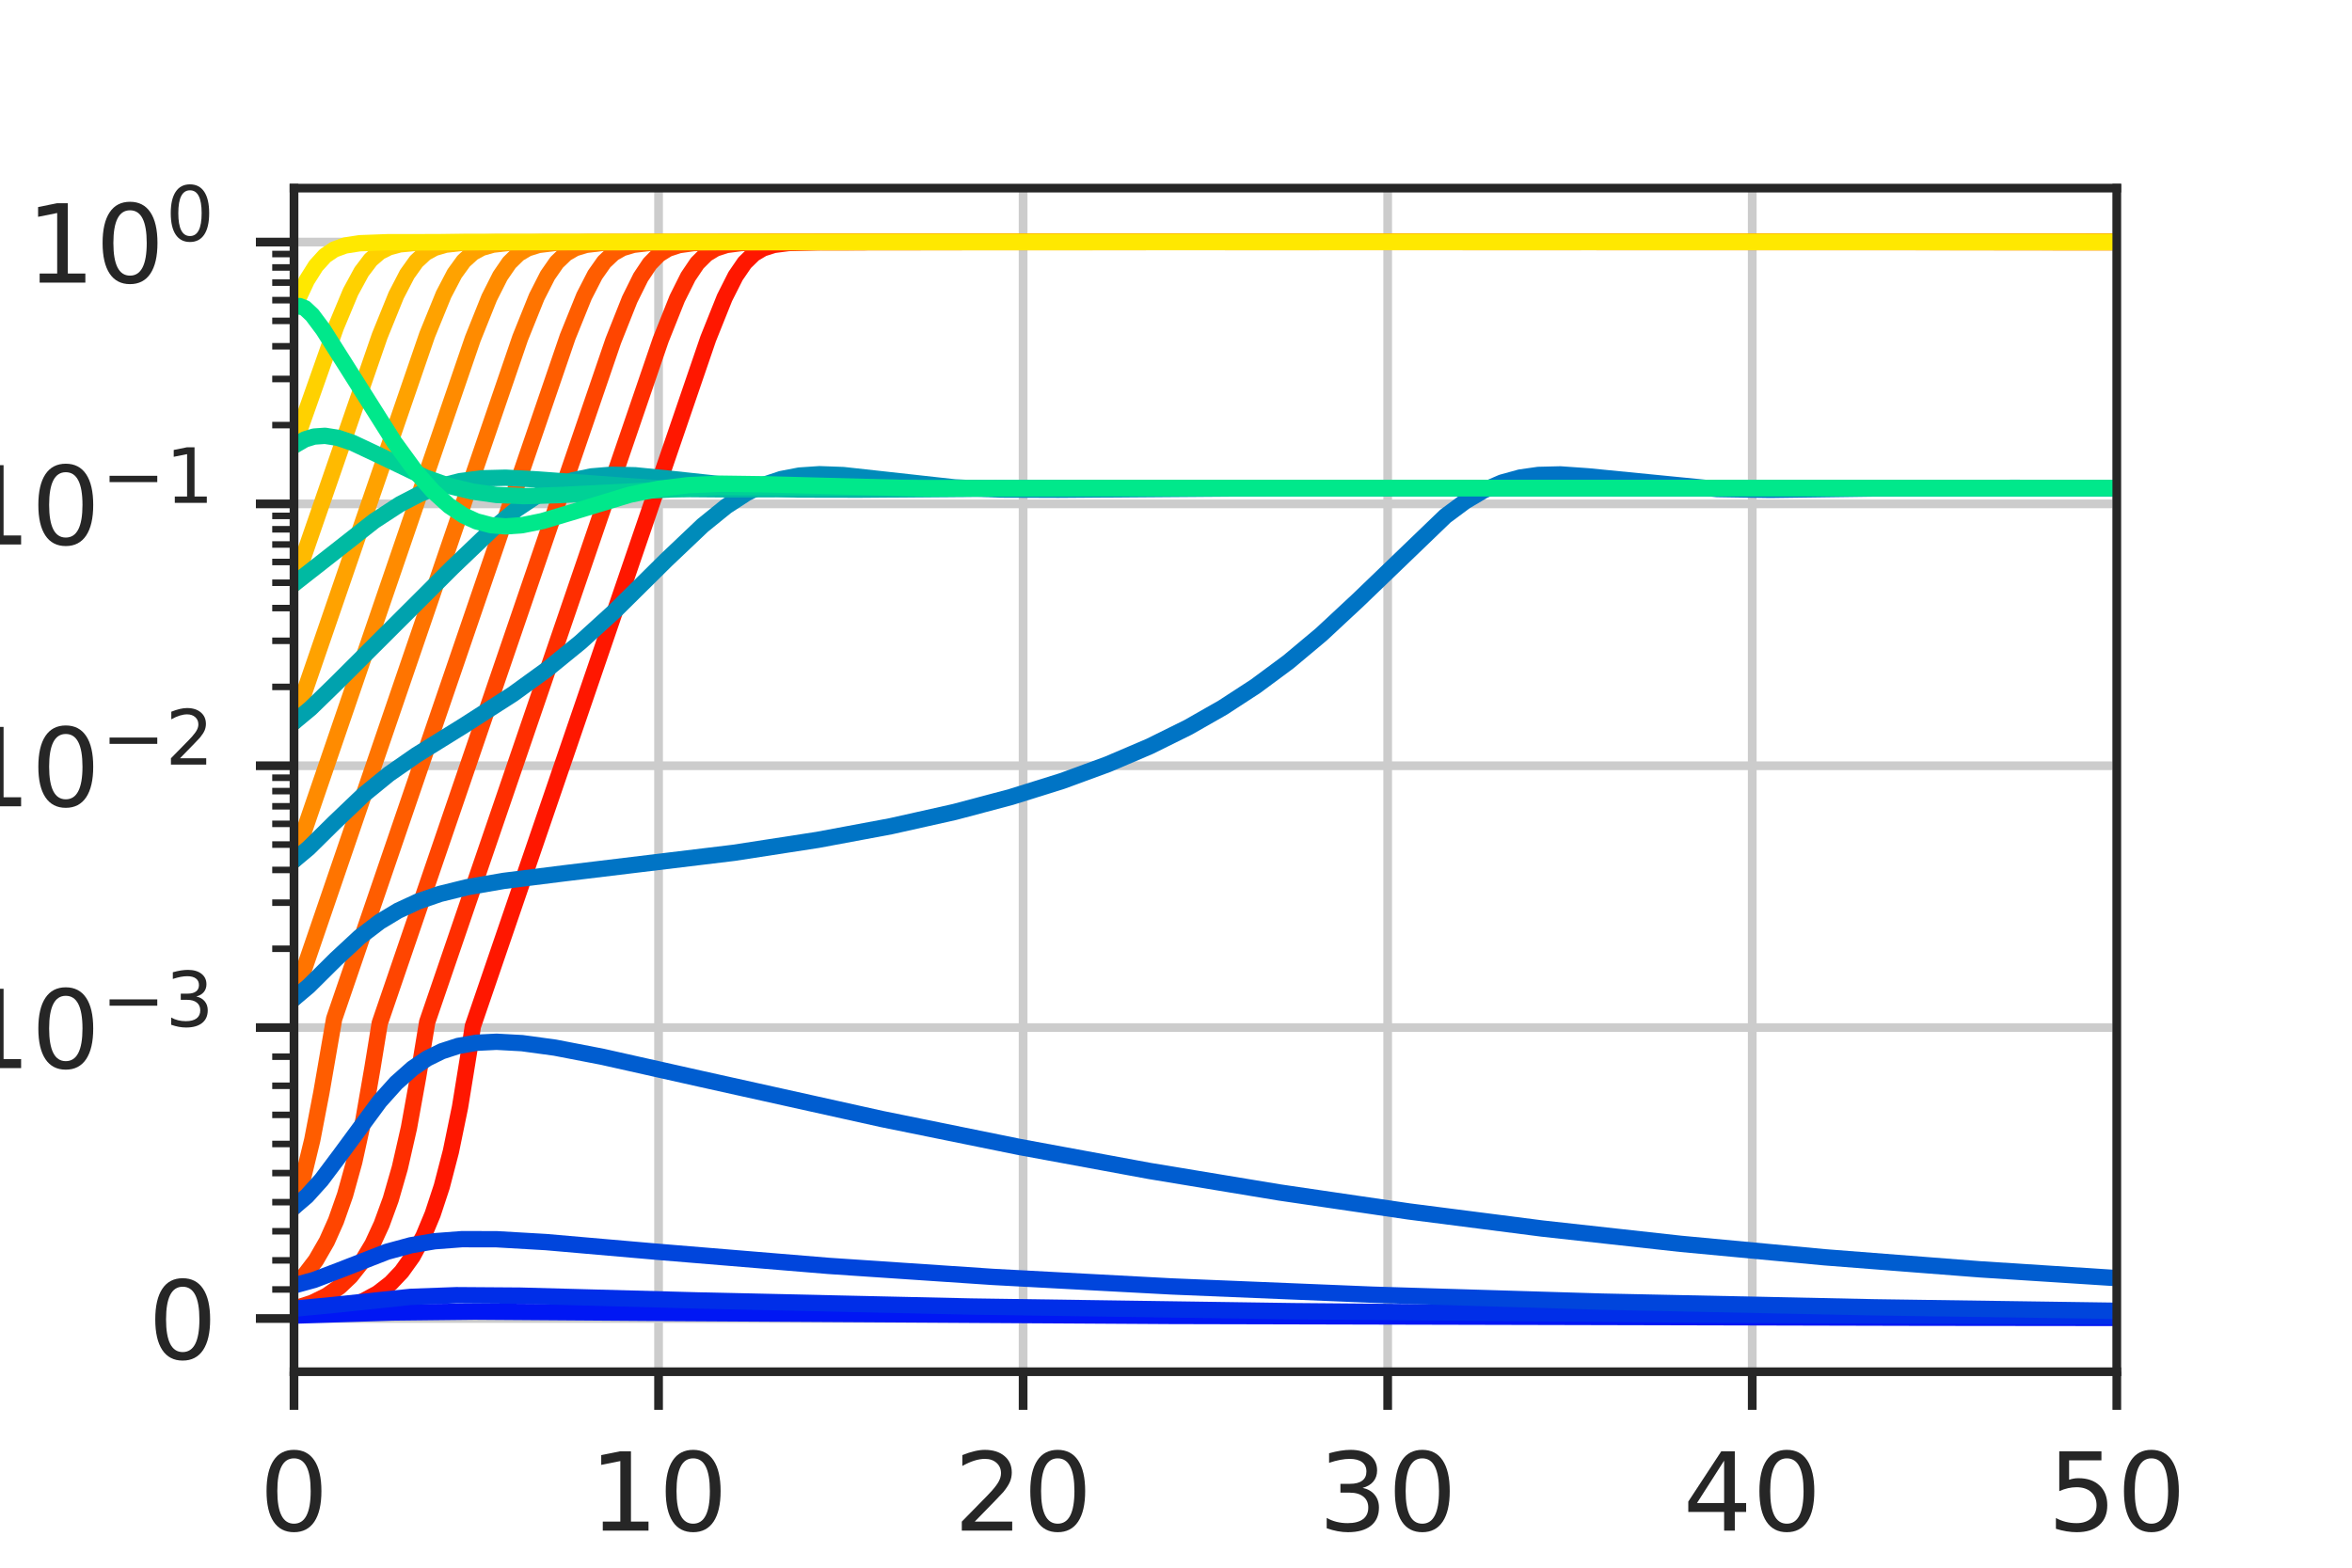 <?xml version="1.0" encoding="utf-8" standalone="no"?>
<!DOCTYPE svg PUBLIC "-//W3C//DTD SVG 1.1//EN"
  "http://www.w3.org/Graphics/SVG/1.1/DTD/svg11.dtd">
<!-- Created with matplotlib (https://matplotlib.org/) -->
<svg height="144pt" version="1.1" viewBox="0 0 216 144" width="216pt" xmlns="http://www.w3.org/2000/svg" xmlns:xlink="http://www.w3.org/1999/xlink">
 <defs>
  <style type="text/css">
*{stroke-linecap:butt;stroke-linejoin:round;}
  </style>
 </defs>
 <g id="figure_1">
  <g id="patch_1">
   <path d="M 0 144 
L 216 144 
L 216 0 
L 0 0 
z
" style="fill:#ffffff;"/>
  </g>
  <g id="axes_1">
   <g id="patch_2">
    <path d="M 27 126 
L 194.4 126 
L 194.4 17.28 
L 27 17.28 
z
" style="fill:#ffffff;"/>
   </g>
   <g id="matplotlib.axis_1">
    <g id="xtick_1">
     <g id="line2d_1">
      <path clip-path="url(#p749c52a1ca)" d="M 27 126 
L 27 17.28 
" style="fill:none;stroke:#cccccc;stroke-linecap:round;stroke-width:0.8;"/>
     </g>
     <g id="line2d_2">
      <defs>
       <path d="M 0 0 
L 0 3.5 
" id="m5f01af788f" style="stroke:#262626;stroke-width:0.8;"/>
      </defs>
      <g>
       <use style="fill:#262626;stroke:#262626;stroke-width:0.8;" x="27" xlink:href="#m5f01af788f" y="126"/>
      </g>
     </g>
     <g id="text_1">
      <!-- 0 -->
      <defs>
       <path d="M 31.781 66.406 
Q 24.172 66.406 20.328 58.906 
Q 16.5 51.422 16.5 36.375 
Q 16.5 21.391 20.328 13.891 
Q 24.172 6.391 31.781 6.391 
Q 39.453 6.391 43.281 13.891 
Q 47.125 21.391 47.125 36.375 
Q 47.125 51.422 43.281 58.906 
Q 39.453 66.406 31.781 66.406 
z
M 31.781 74.219 
Q 44.047 74.219 50.516 64.516 
Q 56.984 54.828 56.984 36.375 
Q 56.984 17.969 50.516 8.266 
Q 44.047 -1.422 31.781 -1.422 
Q 19.531 -1.422 13.062 8.266 
Q 6.594 17.969 6.594 36.375 
Q 6.594 54.828 13.062 64.516 
Q 19.531 74.219 31.781 74.219 
z
" id="DejaVuSans-48"/>
      </defs>
      <g style="fill:#262626;" transform="translate(23.819 140.598)scale(0.1 -0.1)">
       <use xlink:href="#DejaVuSans-48"/>
      </g>
     </g>
    </g>
    <g id="xtick_2">
     <g id="line2d_3">
      <path clip-path="url(#p749c52a1ca)" d="M 60.48 126 
L 60.48 17.28 
" style="fill:none;stroke:#cccccc;stroke-linecap:round;stroke-width:0.8;"/>
     </g>
     <g id="line2d_4">
      <g>
       <use style="fill:#262626;stroke:#262626;stroke-width:0.8;" x="60.48" xlink:href="#m5f01af788f" y="126"/>
      </g>
     </g>
     <g id="text_2">
      <!-- 10 -->
      <defs>
       <path d="M 12.406 8.297 
L 28.516 8.297 
L 28.516 63.922 
L 10.984 60.406 
L 10.984 69.391 
L 28.422 72.906 
L 38.281 72.906 
L 38.281 8.297 
L 54.391 8.297 
L 54.391 0 
L 12.406 0 
z
" id="DejaVuSans-49"/>
      </defs>
      <g style="fill:#262626;" transform="translate(54.117 140.598)scale(0.1 -0.1)">
       <use xlink:href="#DejaVuSans-49"/>
       <use x="63.623" xlink:href="#DejaVuSans-48"/>
      </g>
     </g>
    </g>
    <g id="xtick_3">
     <g id="line2d_5">
      <path clip-path="url(#p749c52a1ca)" d="M 93.96 126 
L 93.96 17.28 
" style="fill:none;stroke:#cccccc;stroke-linecap:round;stroke-width:0.8;"/>
     </g>
     <g id="line2d_6">
      <g>
       <use style="fill:#262626;stroke:#262626;stroke-width:0.8;" x="93.96" xlink:href="#m5f01af788f" y="126"/>
      </g>
     </g>
     <g id="text_3">
      <!-- 20 -->
      <defs>
       <path d="M 19.188 8.297 
L 53.609 8.297 
L 53.609 0 
L 7.328 0 
L 7.328 8.297 
Q 12.938 14.109 22.625 23.891 
Q 32.328 33.688 34.812 36.531 
Q 39.547 41.844 41.422 45.531 
Q 43.312 49.219 43.312 52.781 
Q 43.312 58.594 39.234 62.25 
Q 35.156 65.922 28.609 65.922 
Q 23.969 65.922 18.812 64.312 
Q 13.672 62.703 7.812 59.422 
L 7.812 69.391 
Q 13.766 71.781 18.938 73 
Q 24.125 74.219 28.422 74.219 
Q 39.75 74.219 46.484 68.547 
Q 53.219 62.891 53.219 53.422 
Q 53.219 48.922 51.531 44.891 
Q 49.859 40.875 45.406 35.406 
Q 44.188 33.984 37.641 27.219 
Q 31.109 20.453 19.188 8.297 
z
" id="DejaVuSans-50"/>
      </defs>
      <g style="fill:#262626;" transform="translate(87.597 140.598)scale(0.1 -0.1)">
       <use xlink:href="#DejaVuSans-50"/>
       <use x="63.623" xlink:href="#DejaVuSans-48"/>
      </g>
     </g>
    </g>
    <g id="xtick_4">
     <g id="line2d_7">
      <path clip-path="url(#p749c52a1ca)" d="M 127.44 126 
L 127.44 17.28 
" style="fill:none;stroke:#cccccc;stroke-linecap:round;stroke-width:0.8;"/>
     </g>
     <g id="line2d_8">
      <g>
       <use style="fill:#262626;stroke:#262626;stroke-width:0.8;" x="127.44" xlink:href="#m5f01af788f" y="126"/>
      </g>
     </g>
     <g id="text_4">
      <!-- 30 -->
      <defs>
       <path d="M 40.578 39.312 
Q 47.656 37.797 51.625 33 
Q 55.609 28.219 55.609 21.188 
Q 55.609 10.406 48.188 4.484 
Q 40.766 -1.422 27.094 -1.422 
Q 22.516 -1.422 17.656 -0.516 
Q 12.797 0.391 7.625 2.203 
L 7.625 11.719 
Q 11.719 9.328 16.594 8.109 
Q 21.484 6.891 26.812 6.891 
Q 36.078 6.891 40.938 10.547 
Q 45.797 14.203 45.797 21.188 
Q 45.797 27.641 41.281 31.266 
Q 36.766 34.906 28.719 34.906 
L 20.219 34.906 
L 20.219 43.016 
L 29.109 43.016 
Q 36.375 43.016 40.234 45.922 
Q 44.094 48.828 44.094 54.297 
Q 44.094 59.906 40.109 62.906 
Q 36.141 65.922 28.719 65.922 
Q 24.656 65.922 20.016 65.031 
Q 15.375 64.156 9.812 62.312 
L 9.812 71.094 
Q 15.438 72.656 20.344 73.438 
Q 25.25 74.219 29.594 74.219 
Q 40.828 74.219 47.359 69.109 
Q 53.906 64.016 53.906 55.328 
Q 53.906 49.266 50.438 45.094 
Q 46.969 40.922 40.578 39.312 
z
" id="DejaVuSans-51"/>
      </defs>
      <g style="fill:#262626;" transform="translate(121.078 140.598)scale(0.1 -0.1)">
       <use xlink:href="#DejaVuSans-51"/>
       <use x="63.623" xlink:href="#DejaVuSans-48"/>
      </g>
     </g>
    </g>
    <g id="xtick_5">
     <g id="line2d_9">
      <path clip-path="url(#p749c52a1ca)" d="M 160.92 126 
L 160.92 17.28 
" style="fill:none;stroke:#cccccc;stroke-linecap:round;stroke-width:0.8;"/>
     </g>
     <g id="line2d_10">
      <g>
       <use style="fill:#262626;stroke:#262626;stroke-width:0.8;" x="160.92" xlink:href="#m5f01af788f" y="126"/>
      </g>
     </g>
     <g id="text_5">
      <!-- 40 -->
      <defs>
       <path d="M 37.797 64.312 
L 12.891 25.391 
L 37.797 25.391 
z
M 35.203 72.906 
L 47.609 72.906 
L 47.609 25.391 
L 58.016 25.391 
L 58.016 17.188 
L 47.609 17.188 
L 47.609 0 
L 37.797 0 
L 37.797 17.188 
L 4.891 17.188 
L 4.891 26.703 
z
" id="DejaVuSans-52"/>
      </defs>
      <g style="fill:#262626;" transform="translate(154.558 140.598)scale(0.1 -0.1)">
       <use xlink:href="#DejaVuSans-52"/>
       <use x="63.623" xlink:href="#DejaVuSans-48"/>
      </g>
     </g>
    </g>
    <g id="xtick_6">
     <g id="line2d_11">
      <path clip-path="url(#p749c52a1ca)" d="M 194.4 126 
L 194.4 17.28 
" style="fill:none;stroke:#cccccc;stroke-linecap:round;stroke-width:0.8;"/>
     </g>
     <g id="line2d_12">
      <g>
       <use style="fill:#262626;stroke:#262626;stroke-width:0.8;" x="194.4" xlink:href="#m5f01af788f" y="126"/>
      </g>
     </g>
     <g id="text_6">
      <!-- 50 -->
      <defs>
       <path d="M 10.797 72.906 
L 49.516 72.906 
L 49.516 64.594 
L 19.828 64.594 
L 19.828 46.734 
Q 21.969 47.469 24.109 47.828 
Q 26.266 48.188 28.422 48.188 
Q 40.625 48.188 47.75 41.5 
Q 54.891 34.812 54.891 23.391 
Q 54.891 11.625 47.562 5.094 
Q 40.234 -1.422 26.906 -1.422 
Q 22.312 -1.422 17.547 -0.641 
Q 12.797 0.141 7.719 1.703 
L 7.719 11.625 
Q 12.109 9.234 16.797 8.062 
Q 21.484 6.891 26.703 6.891 
Q 35.156 6.891 40.078 11.328 
Q 45.016 15.766 45.016 23.391 
Q 45.016 31 40.078 35.438 
Q 35.156 39.891 26.703 39.891 
Q 22.75 39.891 18.812 39.016 
Q 14.891 38.141 10.797 36.281 
z
" id="DejaVuSans-53"/>
      </defs>
      <g style="fill:#262626;" transform="translate(188.037 140.598)scale(0.1 -0.1)">
       <use xlink:href="#DejaVuSans-53"/>
       <use x="63.623" xlink:href="#DejaVuSans-48"/>
      </g>
     </g>
    </g>
    <g id="text_7">
     <!-- Time (days) -->
     <defs>
      <path d="M -0.297 72.906 
L 61.375 72.906 
L 61.375 64.594 
L 35.5 64.594 
L 35.5 0 
L 25.594 0 
L 25.594 64.594 
L -0.297 64.594 
z
" id="DejaVuSans-84"/>
      <path d="M 9.422 54.688 
L 18.406 54.688 
L 18.406 0 
L 9.422 0 
z
M 9.422 75.984 
L 18.406 75.984 
L 18.406 64.594 
L 9.422 64.594 
z
" id="DejaVuSans-105"/>
      <path d="M 52 44.188 
Q 55.375 50.25 60.062 53.125 
Q 64.75 56 71.094 56 
Q 79.641 56 84.281 50.016 
Q 88.922 44.047 88.922 33.016 
L 88.922 0 
L 79.891 0 
L 79.891 32.719 
Q 79.891 40.578 77.094 44.375 
Q 74.312 48.188 68.609 48.188 
Q 61.625 48.188 57.562 43.547 
Q 53.516 38.922 53.516 30.906 
L 53.516 0 
L 44.484 0 
L 44.484 32.719 
Q 44.484 40.625 41.703 44.406 
Q 38.922 48.188 33.109 48.188 
Q 26.219 48.188 22.156 43.531 
Q 18.109 38.875 18.109 30.906 
L 18.109 0 
L 9.078 0 
L 9.078 54.688 
L 18.109 54.688 
L 18.109 46.188 
Q 21.188 51.219 25.484 53.609 
Q 29.781 56 35.688 56 
Q 41.656 56 45.828 52.969 
Q 50 49.953 52 44.188 
z
" id="DejaVuSans-109"/>
      <path d="M 56.203 29.594 
L 56.203 25.203 
L 14.891 25.203 
Q 15.484 15.922 20.484 11.062 
Q 25.484 6.203 34.422 6.203 
Q 39.594 6.203 44.453 7.469 
Q 49.312 8.734 54.109 11.281 
L 54.109 2.781 
Q 49.266 0.734 44.188 -0.344 
Q 39.109 -1.422 33.891 -1.422 
Q 20.797 -1.422 13.156 6.188 
Q 5.516 13.812 5.516 26.812 
Q 5.516 40.234 12.766 48.109 
Q 20.016 56 32.328 56 
Q 43.359 56 49.781 48.891 
Q 56.203 41.797 56.203 29.594 
z
M 47.219 32.234 
Q 47.125 39.594 43.094 43.984 
Q 39.062 48.391 32.422 48.391 
Q 24.906 48.391 20.391 44.141 
Q 15.875 39.891 15.188 32.172 
z
" id="DejaVuSans-101"/>
      <path id="DejaVuSans-32"/>
      <path d="M 31 75.875 
Q 24.469 64.656 21.281 53.656 
Q 18.109 42.672 18.109 31.391 
Q 18.109 20.125 21.312 9.062 
Q 24.516 -2 31 -13.188 
L 23.188 -13.188 
Q 15.875 -1.703 12.234 9.375 
Q 8.594 20.453 8.594 31.391 
Q 8.594 42.281 12.203 53.312 
Q 15.828 64.359 23.188 75.875 
z
" id="DejaVuSans-40"/>
      <path d="M 45.406 46.391 
L 45.406 75.984 
L 54.391 75.984 
L 54.391 0 
L 45.406 0 
L 45.406 8.203 
Q 42.578 3.328 38.25 0.953 
Q 33.938 -1.422 27.875 -1.422 
Q 17.969 -1.422 11.734 6.484 
Q 5.516 14.406 5.516 27.297 
Q 5.516 40.188 11.734 48.094 
Q 17.969 56 27.875 56 
Q 33.938 56 38.25 53.625 
Q 42.578 51.266 45.406 46.391 
z
M 14.797 27.297 
Q 14.797 17.391 18.875 11.75 
Q 22.953 6.109 30.078 6.109 
Q 37.203 6.109 41.297 11.75 
Q 45.406 17.391 45.406 27.297 
Q 45.406 37.203 41.297 42.844 
Q 37.203 48.484 30.078 48.484 
Q 22.953 48.484 18.875 42.844 
Q 14.797 37.203 14.797 27.297 
z
" id="DejaVuSans-100"/>
      <path d="M 34.281 27.484 
Q 23.391 27.484 19.188 25 
Q 14.984 22.516 14.984 16.5 
Q 14.984 11.719 18.141 8.906 
Q 21.297 6.109 26.703 6.109 
Q 34.188 6.109 38.703 11.406 
Q 43.219 16.703 43.219 25.484 
L 43.219 27.484 
z
M 52.203 31.203 
L 52.203 0 
L 43.219 0 
L 43.219 8.297 
Q 40.141 3.328 35.547 0.953 
Q 30.953 -1.422 24.312 -1.422 
Q 15.922 -1.422 10.953 3.297 
Q 6 8.016 6 15.922 
Q 6 25.141 12.172 29.828 
Q 18.359 34.516 30.609 34.516 
L 43.219 34.516 
L 43.219 35.406 
Q 43.219 41.609 39.141 45 
Q 35.062 48.391 27.688 48.391 
Q 23 48.391 18.547 47.266 
Q 14.109 46.141 10.016 43.891 
L 10.016 52.203 
Q 14.938 54.109 19.578 55.047 
Q 24.219 56 28.609 56 
Q 40.484 56 46.344 49.844 
Q 52.203 43.703 52.203 31.203 
z
" id="DejaVuSans-97"/>
      <path d="M 32.172 -5.078 
Q 28.375 -14.844 24.75 -17.812 
Q 21.141 -20.797 15.094 -20.797 
L 7.906 -20.797 
L 7.906 -13.281 
L 13.188 -13.281 
Q 16.891 -13.281 18.938 -11.516 
Q 21 -9.766 23.484 -3.219 
L 25.094 0.875 
L 2.984 54.688 
L 12.5 54.688 
L 29.594 11.922 
L 46.688 54.688 
L 56.203 54.688 
z
" id="DejaVuSans-121"/>
      <path d="M 44.281 53.078 
L 44.281 44.578 
Q 40.484 46.531 36.375 47.5 
Q 32.281 48.484 27.875 48.484 
Q 21.188 48.484 17.844 46.438 
Q 14.5 44.391 14.5 40.281 
Q 14.5 37.156 16.891 35.375 
Q 19.281 33.594 26.516 31.984 
L 29.594 31.297 
Q 39.156 29.25 43.188 25.516 
Q 47.219 21.781 47.219 15.094 
Q 47.219 7.469 41.188 3.016 
Q 35.156 -1.422 24.609 -1.422 
Q 20.219 -1.422 15.453 -0.562 
Q 10.688 0.297 5.422 2 
L 5.422 11.281 
Q 10.406 8.688 15.234 7.391 
Q 20.062 6.109 24.812 6.109 
Q 31.156 6.109 34.562 8.281 
Q 37.984 10.453 37.984 14.406 
Q 37.984 18.062 35.516 20.016 
Q 33.062 21.969 24.703 23.781 
L 21.578 24.516 
Q 13.234 26.266 9.516 29.906 
Q 5.812 33.547 5.812 39.891 
Q 5.812 47.609 11.281 51.797 
Q 16.75 56 26.812 56 
Q 31.781 56 36.172 55.266 
Q 40.578 54.547 44.281 53.078 
z
" id="DejaVuSans-115"/>
      <path d="M 8.016 75.875 
L 15.828 75.875 
Q 23.141 64.359 26.781 53.312 
Q 30.422 42.281 30.422 31.391 
Q 30.422 20.453 26.781 9.375 
Q 23.141 -1.703 15.828 -13.188 
L 8.016 -13.188 
Q 14.5 -2 17.703 9.062 
Q 20.906 20.125 20.906 31.391 
Q 20.906 42.672 17.703 53.656 
Q 14.5 64.656 8.016 75.875 
z
" id="DejaVuSans-41"/>
     </defs>
     <g style="fill:#262626;" transform="translate(81.02 154.277)scale(0.1 -0.1)">
      <use xlink:href="#DejaVuSans-84"/>
      <use x="61.037" xlink:href="#DejaVuSans-105"/>
      <use x="88.82" xlink:href="#DejaVuSans-109"/>
      <use x="186.232" xlink:href="#DejaVuSans-101"/>
      <use x="247.756" xlink:href="#DejaVuSans-32"/>
      <use x="279.543" xlink:href="#DejaVuSans-40"/>
      <use x="318.557" xlink:href="#DejaVuSans-100"/>
      <use x="382.033" xlink:href="#DejaVuSans-97"/>
      <use x="443.312" xlink:href="#DejaVuSans-121"/>
      <use x="502.492" xlink:href="#DejaVuSans-115"/>
      <use x="554.592" xlink:href="#DejaVuSans-41"/>
     </g>
    </g>
   </g>
   <g id="matplotlib.axis_2">
    <g id="ytick_1">
     <g id="line2d_13">
      <path clip-path="url(#p749c52a1ca)" d="M 27 121.113 
L 194.4 121.113 
" style="fill:none;stroke:#cccccc;stroke-linecap:round;stroke-width:0.8;"/>
     </g>
     <g id="line2d_14">
      <defs>
       <path d="M 0 0 
L -3.5 0 
" id="m15a23084b1" style="stroke:#262626;stroke-width:0.8;"/>
      </defs>
      <g>
       <use style="fill:#262626;stroke:#262626;stroke-width:0.8;" x="27" xlink:href="#m15a23084b1" y="121.113"/>
      </g>
     </g>
     <g id="text_8">
      <!-- $\mathdefault{0}$ -->
      <g style="fill:#262626;" transform="translate(13.6 124.912)scale(0.1 -0.1)">
       <use transform="translate(0 0.781)" xlink:href="#DejaVuSans-48"/>
      </g>
     </g>
    </g>
    <g id="ytick_2">
     <g id="line2d_15">
      <path clip-path="url(#p749c52a1ca)" d="M 27 94.389 
L 194.4 94.389 
" style="fill:none;stroke:#cccccc;stroke-linecap:round;stroke-width:0.8;"/>
     </g>
     <g id="line2d_16">
      <g>
       <use style="fill:#262626;stroke:#262626;stroke-width:0.8;" x="27" xlink:href="#m15a23084b1" y="94.389"/>
      </g>
     </g>
     <g id="text_9">
      <!-- $\mathdefault{10^{-3}}$ -->
      <defs>
       <path d="M 10.594 35.5 
L 73.188 35.5 
L 73.188 27.203 
L 10.594 27.203 
z
" id="DejaVuSans-8722"/>
      </defs>
      <g style="fill:#262626;" transform="translate(-3.5 98.188)scale(0.1 -0.1)">
       <use transform="translate(0 0.766)" xlink:href="#DejaVuSans-49"/>
       <use transform="translate(63.623 0.766)" xlink:href="#DejaVuSans-48"/>
       <use transform="translate(128.203 39.047)scale(0.7)" xlink:href="#DejaVuSans-8722"/>
       <use transform="translate(186.855 39.047)scale(0.7)" xlink:href="#DejaVuSans-51"/>
      </g>
     </g>
    </g>
    <g id="ytick_3">
     <g id="line2d_17">
      <path clip-path="url(#p749c52a1ca)" d="M 27 70.337 
L 194.4 70.337 
" style="fill:none;stroke:#cccccc;stroke-linecap:round;stroke-width:0.8;"/>
     </g>
     <g id="line2d_18">
      <g>
       <use style="fill:#262626;stroke:#262626;stroke-width:0.8;" x="27" xlink:href="#m15a23084b1" y="70.337"/>
      </g>
     </g>
     <g id="text_10">
      <!-- $\mathdefault{10^{-2}}$ -->
      <g style="fill:#262626;" transform="translate(-3.5 74.137)scale(0.1 -0.1)">
       <use transform="translate(0 0.766)" xlink:href="#DejaVuSans-49"/>
       <use transform="translate(63.623 0.766)" xlink:href="#DejaVuSans-48"/>
       <use transform="translate(128.203 39.047)scale(0.7)" xlink:href="#DejaVuSans-8722"/>
       <use transform="translate(186.855 39.047)scale(0.7)" xlink:href="#DejaVuSans-50"/>
      </g>
     </g>
    </g>
    <g id="ytick_4">
     <g id="line2d_19">
      <path clip-path="url(#p749c52a1ca)" d="M 27 46.286 
L 194.4 46.286 
" style="fill:none;stroke:#cccccc;stroke-linecap:round;stroke-width:0.8;"/>
     </g>
     <g id="line2d_20">
      <g>
       <use style="fill:#262626;stroke:#262626;stroke-width:0.8;" x="27" xlink:href="#m15a23084b1" y="46.286"/>
      </g>
     </g>
     <g id="text_11">
      <!-- $\mathdefault{10^{-1}}$ -->
      <g style="fill:#262626;" transform="translate(-3.5 50.085)scale(0.1 -0.1)">
       <use transform="translate(0 0.684)" xlink:href="#DejaVuSans-49"/>
       <use transform="translate(63.623 0.684)" xlink:href="#DejaVuSans-48"/>
       <use transform="translate(128.203 38.966)scale(0.7)" xlink:href="#DejaVuSans-8722"/>
       <use transform="translate(186.855 38.966)scale(0.7)" xlink:href="#DejaVuSans-49"/>
      </g>
     </g>
    </g>
    <g id="ytick_5">
     <g id="line2d_21">
      <path clip-path="url(#p749c52a1ca)" d="M 27 22.234 
L 194.4 22.234 
" style="fill:none;stroke:#cccccc;stroke-linecap:round;stroke-width:0.8;"/>
     </g>
     <g id="line2d_22">
      <g>
       <use style="fill:#262626;stroke:#262626;stroke-width:0.8;" x="27" xlink:href="#m15a23084b1" y="22.234"/>
      </g>
     </g>
     <g id="text_12">
      <!-- $\mathdefault{10^{0}}$ -->
      <g style="fill:#262626;" transform="translate(2.4 26.034)scale(0.1 -0.1)">
       <use transform="translate(0 0.766)" xlink:href="#DejaVuSans-49"/>
       <use transform="translate(63.623 0.766)" xlink:href="#DejaVuSans-48"/>
       <use transform="translate(128.203 39.047)scale(0.7)" xlink:href="#DejaVuSans-48"/>
      </g>
     </g>
    </g>
    <g id="ytick_6">
     <g id="line2d_23">
      <defs>
       <path d="M 0 0 
L -2 0 
" id="m8f07c4e522" style="stroke:#262626;stroke-width:0.6;"/>
      </defs>
      <g>
       <use style="fill:#262626;stroke:#262626;stroke-width:0.6;" x="27" xlink:href="#m8f07c4e522" y="118.441"/>
      </g>
     </g>
    </g>
    <g id="ytick_7">
     <g id="line2d_24">
      <g>
       <use style="fill:#262626;stroke:#262626;stroke-width:0.6;" x="27" xlink:href="#m8f07c4e522" y="115.768"/>
      </g>
     </g>
    </g>
    <g id="ytick_8">
     <g id="line2d_25">
      <g>
       <use style="fill:#262626;stroke:#262626;stroke-width:0.6;" x="27" xlink:href="#m8f07c4e522" y="113.096"/>
      </g>
     </g>
    </g>
    <g id="ytick_9">
     <g id="line2d_26">
      <g>
       <use style="fill:#262626;stroke:#262626;stroke-width:0.6;" x="27" xlink:href="#m8f07c4e522" y="110.423"/>
      </g>
     </g>
    </g>
    <g id="ytick_10">
     <g id="line2d_27">
      <g>
       <use style="fill:#262626;stroke:#262626;stroke-width:0.6;" x="27" xlink:href="#m8f07c4e522" y="107.751"/>
      </g>
     </g>
    </g>
    <g id="ytick_11">
     <g id="line2d_28">
      <g>
       <use style="fill:#262626;stroke:#262626;stroke-width:0.6;" x="27" xlink:href="#m8f07c4e522" y="105.079"/>
      </g>
     </g>
    </g>
    <g id="ytick_12">
     <g id="line2d_29">
      <g>
       <use style="fill:#262626;stroke:#262626;stroke-width:0.6;" x="27" xlink:href="#m8f07c4e522" y="102.406"/>
      </g>
     </g>
    </g>
    <g id="ytick_13">
     <g id="line2d_30">
      <g>
       <use style="fill:#262626;stroke:#262626;stroke-width:0.6;" x="27" xlink:href="#m8f07c4e522" y="99.734"/>
      </g>
     </g>
    </g>
    <g id="ytick_14">
     <g id="line2d_31">
      <g>
       <use style="fill:#262626;stroke:#262626;stroke-width:0.6;" x="27" xlink:href="#m8f07c4e522" y="97.061"/>
      </g>
     </g>
    </g>
    <g id="ytick_15">
     <g id="line2d_32">
      <g>
       <use style="fill:#262626;stroke:#262626;stroke-width:0.6;" x="27" xlink:href="#m8f07c4e522" y="87.149"/>
      </g>
     </g>
    </g>
    <g id="ytick_16">
     <g id="line2d_33">
      <g>
       <use style="fill:#262626;stroke:#262626;stroke-width:0.6;" x="27" xlink:href="#m8f07c4e522" y="82.914"/>
      </g>
     </g>
    </g>
    <g id="ytick_17">
     <g id="line2d_34">
      <g>
       <use style="fill:#262626;stroke:#262626;stroke-width:0.6;" x="27" xlink:href="#m8f07c4e522" y="79.909"/>
      </g>
     </g>
    </g>
    <g id="ytick_18">
     <g id="line2d_35">
      <g>
       <use style="fill:#262626;stroke:#262626;stroke-width:0.6;" x="27" xlink:href="#m8f07c4e522" y="77.578"/>
      </g>
     </g>
    </g>
    <g id="ytick_19">
     <g id="line2d_36">
      <g>
       <use style="fill:#262626;stroke:#262626;stroke-width:0.6;" x="27" xlink:href="#m8f07c4e522" y="75.673"/>
      </g>
     </g>
    </g>
    <g id="ytick_20">
     <g id="line2d_37">
      <g>
       <use style="fill:#262626;stroke:#262626;stroke-width:0.6;" x="27" xlink:href="#m8f07c4e522" y="74.063"/>
      </g>
     </g>
    </g>
    <g id="ytick_21">
     <g id="line2d_38">
      <g>
       <use style="fill:#262626;stroke:#262626;stroke-width:0.6;" x="27" xlink:href="#m8f07c4e522" y="72.668"/>
      </g>
     </g>
    </g>
    <g id="ytick_22">
     <g id="line2d_39">
      <g>
       <use style="fill:#262626;stroke:#262626;stroke-width:0.6;" x="27" xlink:href="#m8f07c4e522" y="71.438"/>
      </g>
     </g>
    </g>
    <g id="ytick_23">
     <g id="line2d_40">
      <g>
       <use style="fill:#262626;stroke:#262626;stroke-width:0.6;" x="27" xlink:href="#m8f07c4e522" y="63.097"/>
      </g>
     </g>
    </g>
    <g id="ytick_24">
     <g id="line2d_41">
      <g>
       <use style="fill:#262626;stroke:#262626;stroke-width:0.6;" x="27" xlink:href="#m8f07c4e522" y="58.862"/>
      </g>
     </g>
    </g>
    <g id="ytick_25">
     <g id="line2d_42">
      <g>
       <use style="fill:#262626;stroke:#262626;stroke-width:0.6;" x="27" xlink:href="#m8f07c4e522" y="55.857"/>
      </g>
     </g>
    </g>
    <g id="ytick_26">
     <g id="line2d_43">
      <g>
       <use style="fill:#262626;stroke:#262626;stroke-width:0.6;" x="27" xlink:href="#m8f07c4e522" y="53.526"/>
      </g>
     </g>
    </g>
    <g id="ytick_27">
     <g id="line2d_44">
      <g>
       <use style="fill:#262626;stroke:#262626;stroke-width:0.6;" x="27" xlink:href="#m8f07c4e522" y="51.622"/>
      </g>
     </g>
    </g>
    <g id="ytick_28">
     <g id="line2d_45">
      <g>
       <use style="fill:#262626;stroke:#262626;stroke-width:0.6;" x="27" xlink:href="#m8f07c4e522" y="50.012"/>
      </g>
     </g>
    </g>
    <g id="ytick_29">
     <g id="line2d_46">
      <g>
       <use style="fill:#262626;stroke:#262626;stroke-width:0.6;" x="27" xlink:href="#m8f07c4e522" y="48.617"/>
      </g>
     </g>
    </g>
    <g id="ytick_30">
     <g id="line2d_47">
      <g>
       <use style="fill:#262626;stroke:#262626;stroke-width:0.6;" x="27" xlink:href="#m8f07c4e522" y="47.386"/>
      </g>
     </g>
    </g>
    <g id="ytick_31">
     <g id="line2d_48">
      <g>
       <use style="fill:#262626;stroke:#262626;stroke-width:0.6;" x="27" xlink:href="#m8f07c4e522" y="39.046"/>
      </g>
     </g>
    </g>
    <g id="ytick_32">
     <g id="line2d_49">
      <g>
       <use style="fill:#262626;stroke:#262626;stroke-width:0.6;" x="27" xlink:href="#m8f07c4e522" y="34.81"/>
      </g>
     </g>
    </g>
    <g id="ytick_33">
     <g id="line2d_50">
      <g>
       <use style="fill:#262626;stroke:#262626;stroke-width:0.6;" x="27" xlink:href="#m8f07c4e522" y="31.805"/>
      </g>
     </g>
    </g>
    <g id="ytick_34">
     <g id="line2d_51">
      <g>
       <use style="fill:#262626;stroke:#262626;stroke-width:0.6;" x="27" xlink:href="#m8f07c4e522" y="29.475"/>
      </g>
     </g>
    </g>
    <g id="ytick_35">
     <g id="line2d_52">
      <g>
       <use style="fill:#262626;stroke:#262626;stroke-width:0.6;" x="27" xlink:href="#m8f07c4e522" y="27.57"/>
      </g>
     </g>
    </g>
    <g id="ytick_36">
     <g id="line2d_53">
      <g>
       <use style="fill:#262626;stroke:#262626;stroke-width:0.6;" x="27" xlink:href="#m8f07c4e522" y="25.96"/>
      </g>
     </g>
    </g>
    <g id="ytick_37">
     <g id="line2d_54">
      <g>
       <use style="fill:#262626;stroke:#262626;stroke-width:0.6;" x="27" xlink:href="#m8f07c4e522" y="24.565"/>
      </g>
     </g>
    </g>
    <g id="ytick_38">
     <g id="line2d_55">
      <g>
       <use style="fill:#262626;stroke:#262626;stroke-width:0.6;" x="27" xlink:href="#m8f07c4e522" y="23.335"/>
      </g>
     </g>
    </g>
    <g id="text_13">
     <!-- Population (symlog) -->
     <defs>
      <path d="M 19.672 64.797 
L 19.672 37.406 
L 32.078 37.406 
Q 38.969 37.406 42.719 40.969 
Q 46.484 44.531 46.484 51.125 
Q 46.484 57.672 42.719 61.234 
Q 38.969 64.797 32.078 64.797 
z
M 9.812 72.906 
L 32.078 72.906 
Q 44.344 72.906 50.609 67.359 
Q 56.891 61.812 56.891 51.125 
Q 56.891 40.328 50.609 34.812 
Q 44.344 29.297 32.078 29.297 
L 19.672 29.297 
L 19.672 0 
L 9.812 0 
z
" id="DejaVuSans-80"/>
      <path d="M 30.609 48.391 
Q 23.391 48.391 19.188 42.75 
Q 14.984 37.109 14.984 27.297 
Q 14.984 17.484 19.156 11.844 
Q 23.344 6.203 30.609 6.203 
Q 37.797 6.203 41.984 11.859 
Q 46.188 17.531 46.188 27.297 
Q 46.188 37.016 41.984 42.703 
Q 37.797 48.391 30.609 48.391 
z
M 30.609 56 
Q 42.328 56 49.016 48.375 
Q 55.719 40.766 55.719 27.297 
Q 55.719 13.875 49.016 6.219 
Q 42.328 -1.422 30.609 -1.422 
Q 18.844 -1.422 12.172 6.219 
Q 5.516 13.875 5.516 27.297 
Q 5.516 40.766 12.172 48.375 
Q 18.844 56 30.609 56 
z
" id="DejaVuSans-111"/>
      <path d="M 18.109 8.203 
L 18.109 -20.797 
L 9.078 -20.797 
L 9.078 54.688 
L 18.109 54.688 
L 18.109 46.391 
Q 20.953 51.266 25.266 53.625 
Q 29.594 56 35.594 56 
Q 45.562 56 51.781 48.094 
Q 58.016 40.188 58.016 27.297 
Q 58.016 14.406 51.781 6.484 
Q 45.562 -1.422 35.594 -1.422 
Q 29.594 -1.422 25.266 0.953 
Q 20.953 3.328 18.109 8.203 
z
M 48.688 27.297 
Q 48.688 37.203 44.609 42.844 
Q 40.531 48.484 33.406 48.484 
Q 26.266 48.484 22.188 42.844 
Q 18.109 37.203 18.109 27.297 
Q 18.109 17.391 22.188 11.75 
Q 26.266 6.109 33.406 6.109 
Q 40.531 6.109 44.609 11.75 
Q 48.688 17.391 48.688 27.297 
z
" id="DejaVuSans-112"/>
      <path d="M 8.5 21.578 
L 8.5 54.688 
L 17.484 54.688 
L 17.484 21.922 
Q 17.484 14.156 20.5 10.266 
Q 23.531 6.391 29.594 6.391 
Q 36.859 6.391 41.078 11.031 
Q 45.312 15.672 45.312 23.688 
L 45.312 54.688 
L 54.297 54.688 
L 54.297 0 
L 45.312 0 
L 45.312 8.406 
Q 42.047 3.422 37.719 1 
Q 33.406 -1.422 27.688 -1.422 
Q 18.266 -1.422 13.375 4.438 
Q 8.5 10.297 8.5 21.578 
z
M 31.109 56 
z
" id="DejaVuSans-117"/>
      <path d="M 9.422 75.984 
L 18.406 75.984 
L 18.406 0 
L 9.422 0 
z
" id="DejaVuSans-108"/>
      <path d="M 18.312 70.219 
L 18.312 54.688 
L 36.812 54.688 
L 36.812 47.703 
L 18.312 47.703 
L 18.312 18.016 
Q 18.312 11.328 20.141 9.422 
Q 21.969 7.516 27.594 7.516 
L 36.812 7.516 
L 36.812 0 
L 27.594 0 
Q 17.188 0 13.234 3.875 
Q 9.281 7.766 9.281 18.016 
L 9.281 47.703 
L 2.688 47.703 
L 2.688 54.688 
L 9.281 54.688 
L 9.281 70.219 
z
" id="DejaVuSans-116"/>
      <path d="M 54.891 33.016 
L 54.891 0 
L 45.906 0 
L 45.906 32.719 
Q 45.906 40.484 42.875 44.328 
Q 39.844 48.188 33.797 48.188 
Q 26.516 48.188 22.312 43.547 
Q 18.109 38.922 18.109 30.906 
L 18.109 0 
L 9.078 0 
L 9.078 54.688 
L 18.109 54.688 
L 18.109 46.188 
Q 21.344 51.125 25.703 53.562 
Q 30.078 56 35.797 56 
Q 45.219 56 50.047 50.172 
Q 54.891 44.344 54.891 33.016 
z
" id="DejaVuSans-110"/>
      <path d="M 45.406 27.984 
Q 45.406 37.75 41.375 43.109 
Q 37.359 48.484 30.078 48.484 
Q 22.859 48.484 18.828 43.109 
Q 14.797 37.75 14.797 27.984 
Q 14.797 18.266 18.828 12.891 
Q 22.859 7.516 30.078 7.516 
Q 37.359 7.516 41.375 12.891 
Q 45.406 18.266 45.406 27.984 
z
M 54.391 6.781 
Q 54.391 -7.172 48.188 -13.984 
Q 42 -20.797 29.203 -20.797 
Q 24.469 -20.797 20.266 -20.094 
Q 16.062 -19.391 12.109 -17.922 
L 12.109 -9.188 
Q 16.062 -11.328 19.922 -12.344 
Q 23.781 -13.375 27.781 -13.375 
Q 36.625 -13.375 41.016 -8.766 
Q 45.406 -4.156 45.406 5.172 
L 45.406 9.625 
Q 42.625 4.781 38.281 2.391 
Q 33.938 0 27.875 0 
Q 17.828 0 11.672 7.656 
Q 5.516 15.328 5.516 27.984 
Q 5.516 40.672 11.672 48.328 
Q 17.828 56 27.875 56 
Q 33.938 56 38.281 53.609 
Q 42.625 51.219 45.406 46.391 
L 45.406 54.688 
L 54.391 54.688 
z
" id="DejaVuSans-103"/>
     </defs>
     <g style="fill:#262626;" transform="translate(-9.58 121.633)rotate(-90)scale(0.1 -0.1)">
      <use xlink:href="#DejaVuSans-80"/>
      <use x="60.256" xlink:href="#DejaVuSans-111"/>
      <use x="121.438" xlink:href="#DejaVuSans-112"/>
      <use x="184.914" xlink:href="#DejaVuSans-117"/>
      <use x="248.293" xlink:href="#DejaVuSans-108"/>
      <use x="276.076" xlink:href="#DejaVuSans-97"/>
      <use x="337.355" xlink:href="#DejaVuSans-116"/>
      <use x="376.564" xlink:href="#DejaVuSans-105"/>
      <use x="404.348" xlink:href="#DejaVuSans-111"/>
      <use x="465.529" xlink:href="#DejaVuSans-110"/>
      <use x="528.908" xlink:href="#DejaVuSans-32"/>
      <use x="560.695" xlink:href="#DejaVuSans-40"/>
      <use x="599.709" xlink:href="#DejaVuSans-115"/>
      <use x="651.809" xlink:href="#DejaVuSans-121"/>
      <use x="710.988" xlink:href="#DejaVuSans-109"/>
      <use x="808.4" xlink:href="#DejaVuSans-108"/>
      <use x="836.184" xlink:href="#DejaVuSans-111"/>
      <use x="897.365" xlink:href="#DejaVuSans-103"/>
      <use x="960.842" xlink:href="#DejaVuSans-41"/>
     </g>
    </g>
   </g>
   <g id="line2d_56">
    <path clip-path="url(#p749c52a1ca)" d="M 27 120.846 
L 29.849 120.518 
L 31.859 120.066 
L 33.368 119.512 
L 34.708 118.78 
L 35.881 117.869 
L 36.886 116.808 
L 37.892 115.403 
L 38.897 113.539 
L 39.735 111.527 
L 40.573 108.979 
L 41.411 105.759 
L 42.249 101.684 
L 43.086 96.522 
L 43.422 94.274 
L 65.038 31.113 
L 66.546 27.349 
L 67.551 25.357 
L 68.389 24.133 
L 69.227 23.314 
L 70.065 22.817 
L 71.07 22.497 
L 72.411 22.325 
L 75.092 22.244 
L 90.173 22.234 
L 129.049 22.233 
L 194.4 22.234 
L 194.4 22.234 
" style="fill:none;stroke:#ff1700;stroke-linecap:round;stroke-width:1.5;"/>
   </g>
   <g id="line2d_57">
    <path clip-path="url(#p749c52a1ca)" d="M 27 120.846 
L 36.049 120.56 
L 43.589 120.476 
L 60.849 120.598 
L 107.432 120.876 
L 176.303 121.039 
L 194.4 121.058 
L 194.4 121.058 
" style="fill:none;stroke:#0017f4;stroke-linecap:round;stroke-width:1.5;"/>
   </g>
   <g id="line2d_58">
    <path clip-path="url(#p749c52a1ca)" d="M 27 120.212 
L 28.676 119.67 
L 30.016 119.01 
L 31.189 118.188 
L 32.195 117.233 
L 33.2 115.965 
L 34.205 114.285 
L 35.043 112.471 
L 35.881 110.176 
L 36.719 107.269 
L 37.557 103.595 
L 38.395 98.945 
L 39.232 93.881 
L 60.681 31.204 
L 62.189 27.426 
L 63.195 25.414 
L 64.032 24.174 
L 64.87 23.339 
L 65.708 22.832 
L 66.714 22.503 
L 68.054 22.327 
L 70.735 22.244 
L 86.486 22.234 
L 126.032 22.233 
L 194.4 22.235 
L 194.4 22.235 
" style="fill:none;stroke:#ff2e00;stroke-linecap:round;stroke-width:1.5;"/>
   </g>
   <g id="line2d_59">
    <path clip-path="url(#p749c52a1ca)" d="M 27 120.212 
L 30.519 119.878 
L 37.724 119.122 
L 41.914 118.97 
L 47.778 119.011 
L 64.2 119.453 
L 89.168 120.011 
L 118.827 120.439 
L 157.2 120.758 
L 194.4 120.923 
L 194.4 120.923 
" style="fill:none;stroke:#002ee8;stroke-linecap:round;stroke-width:1.5;"/>
   </g>
   <g id="line2d_60">
    <path clip-path="url(#p749c52a1ca)" d="M 27 118.076 
L 28.005 117.084 
L 29.011 115.767 
L 30.016 114.022 
L 30.854 112.14 
L 31.692 109.757 
L 32.53 106.739 
L 33.368 102.921 
L 34.205 98.093 
L 34.876 93.98 
L 56.324 31.294 
L 57.832 27.501 
L 58.838 25.471 
L 59.676 24.216 
L 60.514 23.365 
L 61.351 22.847 
L 62.357 22.516 
L 63.697 22.328 
L 66.378 22.246 
L 80.286 22.235 
L 106.259 22.234 
L 124.022 22.233 
L 154.854 22.234 
L 166.584 22.233 
L 194.4 22.237 
L 194.4 22.237 
" style="fill:none;stroke:#ff4500;stroke-linecap:round;stroke-width:1.5;"/>
   </g>
   <g id="line2d_61">
    <path clip-path="url(#p749c52a1ca)" d="M 27 118.076 
L 28.843 117.57 
L 31.189 116.676 
L 35.546 114.978 
L 37.724 114.385 
L 39.903 114.015 
L 42.416 113.824 
L 45.6 113.83 
L 50.124 114.091 
L 60.178 114.965 
L 76.097 116.278 
L 91.178 117.29 
L 107.6 118.166 
L 126.032 118.923 
L 147.146 119.561 
L 172.114 120.084 
L 194.4 120.402 
L 194.4 120.402 
" style="fill:none;stroke:#0045dc;stroke-linecap:round;stroke-width:1.5;"/>
   </g>
   <g id="line2d_62">
    <path clip-path="url(#p749c52a1ca)" d="M 27 110.875 
L 27.838 108.156 
L 28.676 104.713 
L 29.514 100.358 
L 30.686 93.587 
L 52.135 30.933 
L 53.643 27.202 
L 54.649 25.243 
L 55.486 24.054 
L 56.324 23.263 
L 57.162 22.788 
L 58.168 22.487 
L 59.676 22.308 
L 63.027 22.239 
L 87.827 22.23 
L 123.184 22.232 
L 194.4 22.242 
L 194.4 22.242 
" style="fill:none;stroke:#ff5d00;stroke-linecap:round;stroke-width:1.5;"/>
   </g>
   <g id="line2d_63">
    <path clip-path="url(#p749c52a1ca)" d="M 27 110.875 
L 28.173 109.872 
L 29.514 108.386 
L 31.189 106.155 
L 34.876 101.151 
L 36.384 99.472 
L 37.892 98.131 
L 39.232 97.224 
L 40.573 96.564 
L 42.081 96.074 
L 43.757 95.782 
L 45.6 95.691 
L 47.946 95.819 
L 50.962 96.23 
L 55.319 97.071 
L 64.368 99.1 
L 80.957 102.781 
L 93.524 105.335 
L 105.589 107.561 
L 117.486 109.531 
L 129.384 111.277 
L 141.616 112.846 
L 154.351 114.252 
L 167.589 115.489 
L 181.832 116.594 
L 194.4 117.4 
L 194.4 117.4 
" style="fill:none;stroke:#005dd0;stroke-linecap:round;stroke-width:1.5;"/>
   </g>
   <g id="line2d_64">
    <path clip-path="url(#p749c52a1ca)" d="M 27 91.717 
L 47.778 31.024 
L 49.286 27.276 
L 50.292 25.299 
L 51.13 24.093 
L 51.968 23.288 
L 52.805 22.803 
L 53.811 22.494 
L 55.319 22.311 
L 58.67 22.239 
L 84.811 22.239 
L 123.854 22.232 
L 135.919 22.236 
L 186.524 22.233 
L 194.4 22.235 
L 194.4 22.235 
" style="fill:none;stroke:#ff7400;stroke-linecap:round;stroke-width:1.5;"/>
   </g>
   <g id="line2d_65">
    <path clip-path="url(#p749c52a1ca)" d="M 27 91.717 
L 28.341 90.588 
L 30.854 88.092 
L 33.032 86.07 
L 34.876 84.666 
L 36.551 83.656 
L 38.395 82.802 
L 40.405 82.111 
L 42.919 81.491 
L 46.27 80.913 
L 51.8 80.219 
L 67.384 78.336 
L 75.092 77.147 
L 81.795 75.897 
L 87.659 74.585 
L 92.854 73.205 
L 97.546 71.737 
L 101.735 70.2 
L 105.589 68.554 
L 109.108 66.813 
L 112.292 64.998 
L 115.308 63.034 
L 118.324 60.8 
L 121.341 58.274 
L 124.692 55.155 
L 132.735 47.412 
L 134.578 46.042 
L 136.254 45.052 
L 137.93 44.326 
L 139.605 43.864 
L 141.281 43.626 
L 143.292 43.576 
L 145.805 43.751 
L 157.703 44.921 
L 162.562 44.999 
L 172.114 44.869 
L 184.849 44.81 
L 194.4 44.827 
L 194.4 44.827 
" style="fill:none;stroke:#0074c5;stroke-linecap:round;stroke-width:1.5;"/>
   </g>
   <g id="line2d_66">
    <path clip-path="url(#p749c52a1ca)" d="M 27 79.023 
L 43.422 31.113 
L 44.93 27.35 
L 45.935 25.356 
L 46.773 24.134 
L 47.611 23.313 
L 48.449 22.817 
L 49.454 22.501 
L 50.962 22.312 
L 53.978 22.242 
L 76.768 22.236 
L 103.243 22.228 
L 113.13 22.236 
L 194.4 22.237 
L 194.4 22.237 
" style="fill:none;stroke:#ff8b00;stroke-linecap:round;stroke-width:1.5;"/>
   </g>
   <g id="line2d_67">
    <path clip-path="url(#p749c52a1ca)" d="M 27 79.023 
L 28.341 77.9 
L 30.686 75.582 
L 33.368 73.021 
L 35.714 71.108 
L 38.227 69.359 
L 42.584 66.655 
L 47.108 63.753 
L 50.292 61.445 
L 53.308 58.986 
L 56.492 56.09 
L 61.184 51.444 
L 64.535 48.262 
L 66.714 46.497 
L 68.557 45.297 
L 70.065 44.564 
L 71.741 44.005 
L 73.416 43.683 
L 75.259 43.559 
L 77.438 43.638 
L 80.957 44.025 
L 87.659 44.766 
L 91.849 44.969 
L 97.211 44.988 
L 120 44.815 
L 193.897 44.829 
L 194.4 44.829 
L 194.4 44.829 
" style="fill:none;stroke:#008bba;stroke-linecap:round;stroke-width:1.5;"/>
   </g>
   <g id="line2d_68">
    <path clip-path="url(#p749c52a1ca)" d="M 27 66.329 
L 39.232 30.754 
L 40.741 27.055 
L 41.746 25.132 
L 42.584 23.977 
L 43.422 23.215 
L 44.259 22.76 
L 45.265 22.474 
L 46.773 22.303 
L 49.957 22.24 
L 81.124 22.235 
L 107.097 22.228 
L 124.357 22.224 
L 169.6 22.235 
L 194.4 22.237 
L 194.4 22.237 
" style="fill:none;stroke:#ffa200;stroke-linecap:round;stroke-width:1.5;"/>
   </g>
   <g id="line2d_69">
    <path clip-path="url(#p749c52a1ca)" d="M 27 66.329 
L 28.508 65.076 
L 30.854 62.795 
L 41.578 52.095 
L 45.265 48.57 
L 47.443 46.779 
L 49.286 45.551 
L 50.962 44.7 
L 52.638 44.11 
L 54.314 43.762 
L 56.157 43.608 
L 58.335 43.657 
L 61.519 43.976 
L 68.892 44.767 
L 73.249 44.967 
L 78.946 44.978 
L 100.059 44.814 
L 152.843 44.829 
L 194.4 44.829 
L 194.4 44.829 
" style="fill:none;stroke:#00a2ae;stroke-linecap:round;stroke-width:1.5;"/>
   </g>
   <g id="line2d_70">
    <path clip-path="url(#p749c52a1ca)" d="M 27 53.635 
L 34.876 30.842 
L 36.384 27.126 
L 37.389 25.186 
L 38.227 24.012 
L 39.065 23.233 
L 39.903 22.774 
L 40.908 22.479 
L 42.416 22.307 
L 45.6 22.24 
L 68.054 22.235 
L 97.211 22.237 
L 140.108 22.234 
L 166.751 22.23 
L 176.303 22.235 
L 194.4 22.245 
L 194.4 22.245 
" style="fill:none;stroke:#ffba00;stroke-linecap:round;stroke-width:1.5;"/>
   </g>
   <g id="line2d_71">
    <path clip-path="url(#p749c52a1ca)" d="M 27 53.635 
L 29.681 51.534 
L 34.373 47.85 
L 36.719 46.32 
L 38.562 45.366 
L 40.405 44.661 
L 42.249 44.197 
L 44.259 43.934 
L 46.438 43.879 
L 49.454 44.044 
L 61.184 44.906 
L 66.881 44.951 
L 100.395 44.83 
L 194.4 44.829 
L 194.4 44.829 
" style="fill:none;stroke:#00baa2;stroke-linecap:round;stroke-width:1.5;"/>
   </g>
   <g id="line2d_72">
    <path clip-path="url(#p749c52a1ca)" d="M 27 40.941 
L 30.854 30.03 
L 32.195 26.817 
L 33.2 24.966 
L 34.038 23.862 
L 34.876 23.14 
L 35.714 22.718 
L 36.719 22.446 
L 38.395 22.29 
L 42.249 22.237 
L 79.449 22.233 
L 142.119 22.234 
L 194.4 22.236 
L 194.4 22.236 
" style="fill:none;stroke:#ffd100;stroke-linecap:round;stroke-width:1.5;"/>
   </g>
   <g id="line2d_73">
    <path clip-path="url(#p749c52a1ca)" d="M 27 40.941 
L 28.005 40.359 
L 28.843 40.101 
L 29.849 40.031 
L 31.022 40.215 
L 32.362 40.668 
L 34.541 41.694 
L 39.065 43.861 
L 41.243 44.634 
L 43.422 45.161 
L 45.6 45.463 
L 48.114 45.574 
L 51.465 45.471 
L 65.876 44.744 
L 74.422 44.775 
L 94.027 44.836 
L 194.4 44.829 
L 194.4 44.829 
" style="fill:none;stroke:#00d196;stroke-linecap:round;stroke-width:1.5;"/>
   </g>
   <g id="line2d_74">
    <path clip-path="url(#p749c52a1ca)" d="M 27 28.247 
L 28.173 25.746 
L 29.011 24.416 
L 29.849 23.493 
L 30.686 22.921 
L 31.692 22.551 
L 33.032 22.343 
L 35.546 22.249 
L 45.935 22.232 
L 61.351 22.236 
L 141.114 22.235 
L 194.4 22.235 
L 194.4 22.235 
" style="fill:none;stroke:#ffe800;stroke-linecap:round;stroke-width:1.5;"/>
   </g>
   <g id="line2d_75">
    <path clip-path="url(#p749c52a1ca)" d="M 27 28.247 
L 27.503 28.111 
L 28.005 28.306 
L 28.676 28.937 
L 29.681 30.283 
L 31.692 33.455 
L 36.216 40.621 
L 38.227 43.381 
L 39.735 45.093 
L 41.243 46.46 
L 42.584 47.356 
L 43.757 47.891 
L 45.097 48.242 
L 46.438 48.353 
L 47.946 48.243 
L 49.789 47.869 
L 52.47 47.07 
L 57.832 45.445 
L 60.514 44.894 
L 63.195 44.566 
L 66.211 44.428 
L 70.4 44.486 
L 85.146 44.88 
L 102.07 44.826 
L 176.973 44.829 
L 194.4 44.829 
L 194.4 44.829 
" style="fill:none;stroke:#00e88b;stroke-linecap:round;stroke-width:1.5;"/>
   </g>
   <g id="patch_3">
    <path d="M 27 126 
L 27 17.28 
" style="fill:none;stroke:#262626;stroke-linecap:square;stroke-linejoin:miter;stroke-width:0.8;"/>
   </g>
   <g id="patch_4">
    <path d="M 194.4 126 
L 194.4 17.28 
" style="fill:none;stroke:#262626;stroke-linecap:square;stroke-linejoin:miter;stroke-width:0.8;"/>
   </g>
   <g id="patch_5">
    <path d="M 27 126 
L 194.4 126 
" style="fill:none;stroke:#262626;stroke-linecap:square;stroke-linejoin:miter;stroke-width:0.8;"/>
   </g>
   <g id="patch_6">
    <path d="M 27 17.28 
L 194.4 17.28 
" style="fill:none;stroke:#262626;stroke-linecap:square;stroke-linejoin:miter;stroke-width:0.8;"/>
   </g>
  </g>
 </g>
 <defs>
  <clipPath id="p749c52a1ca">
   <rect height="108.72" width="167.4" x="27" y="17.28"/>
  </clipPath>
 </defs>
</svg>
